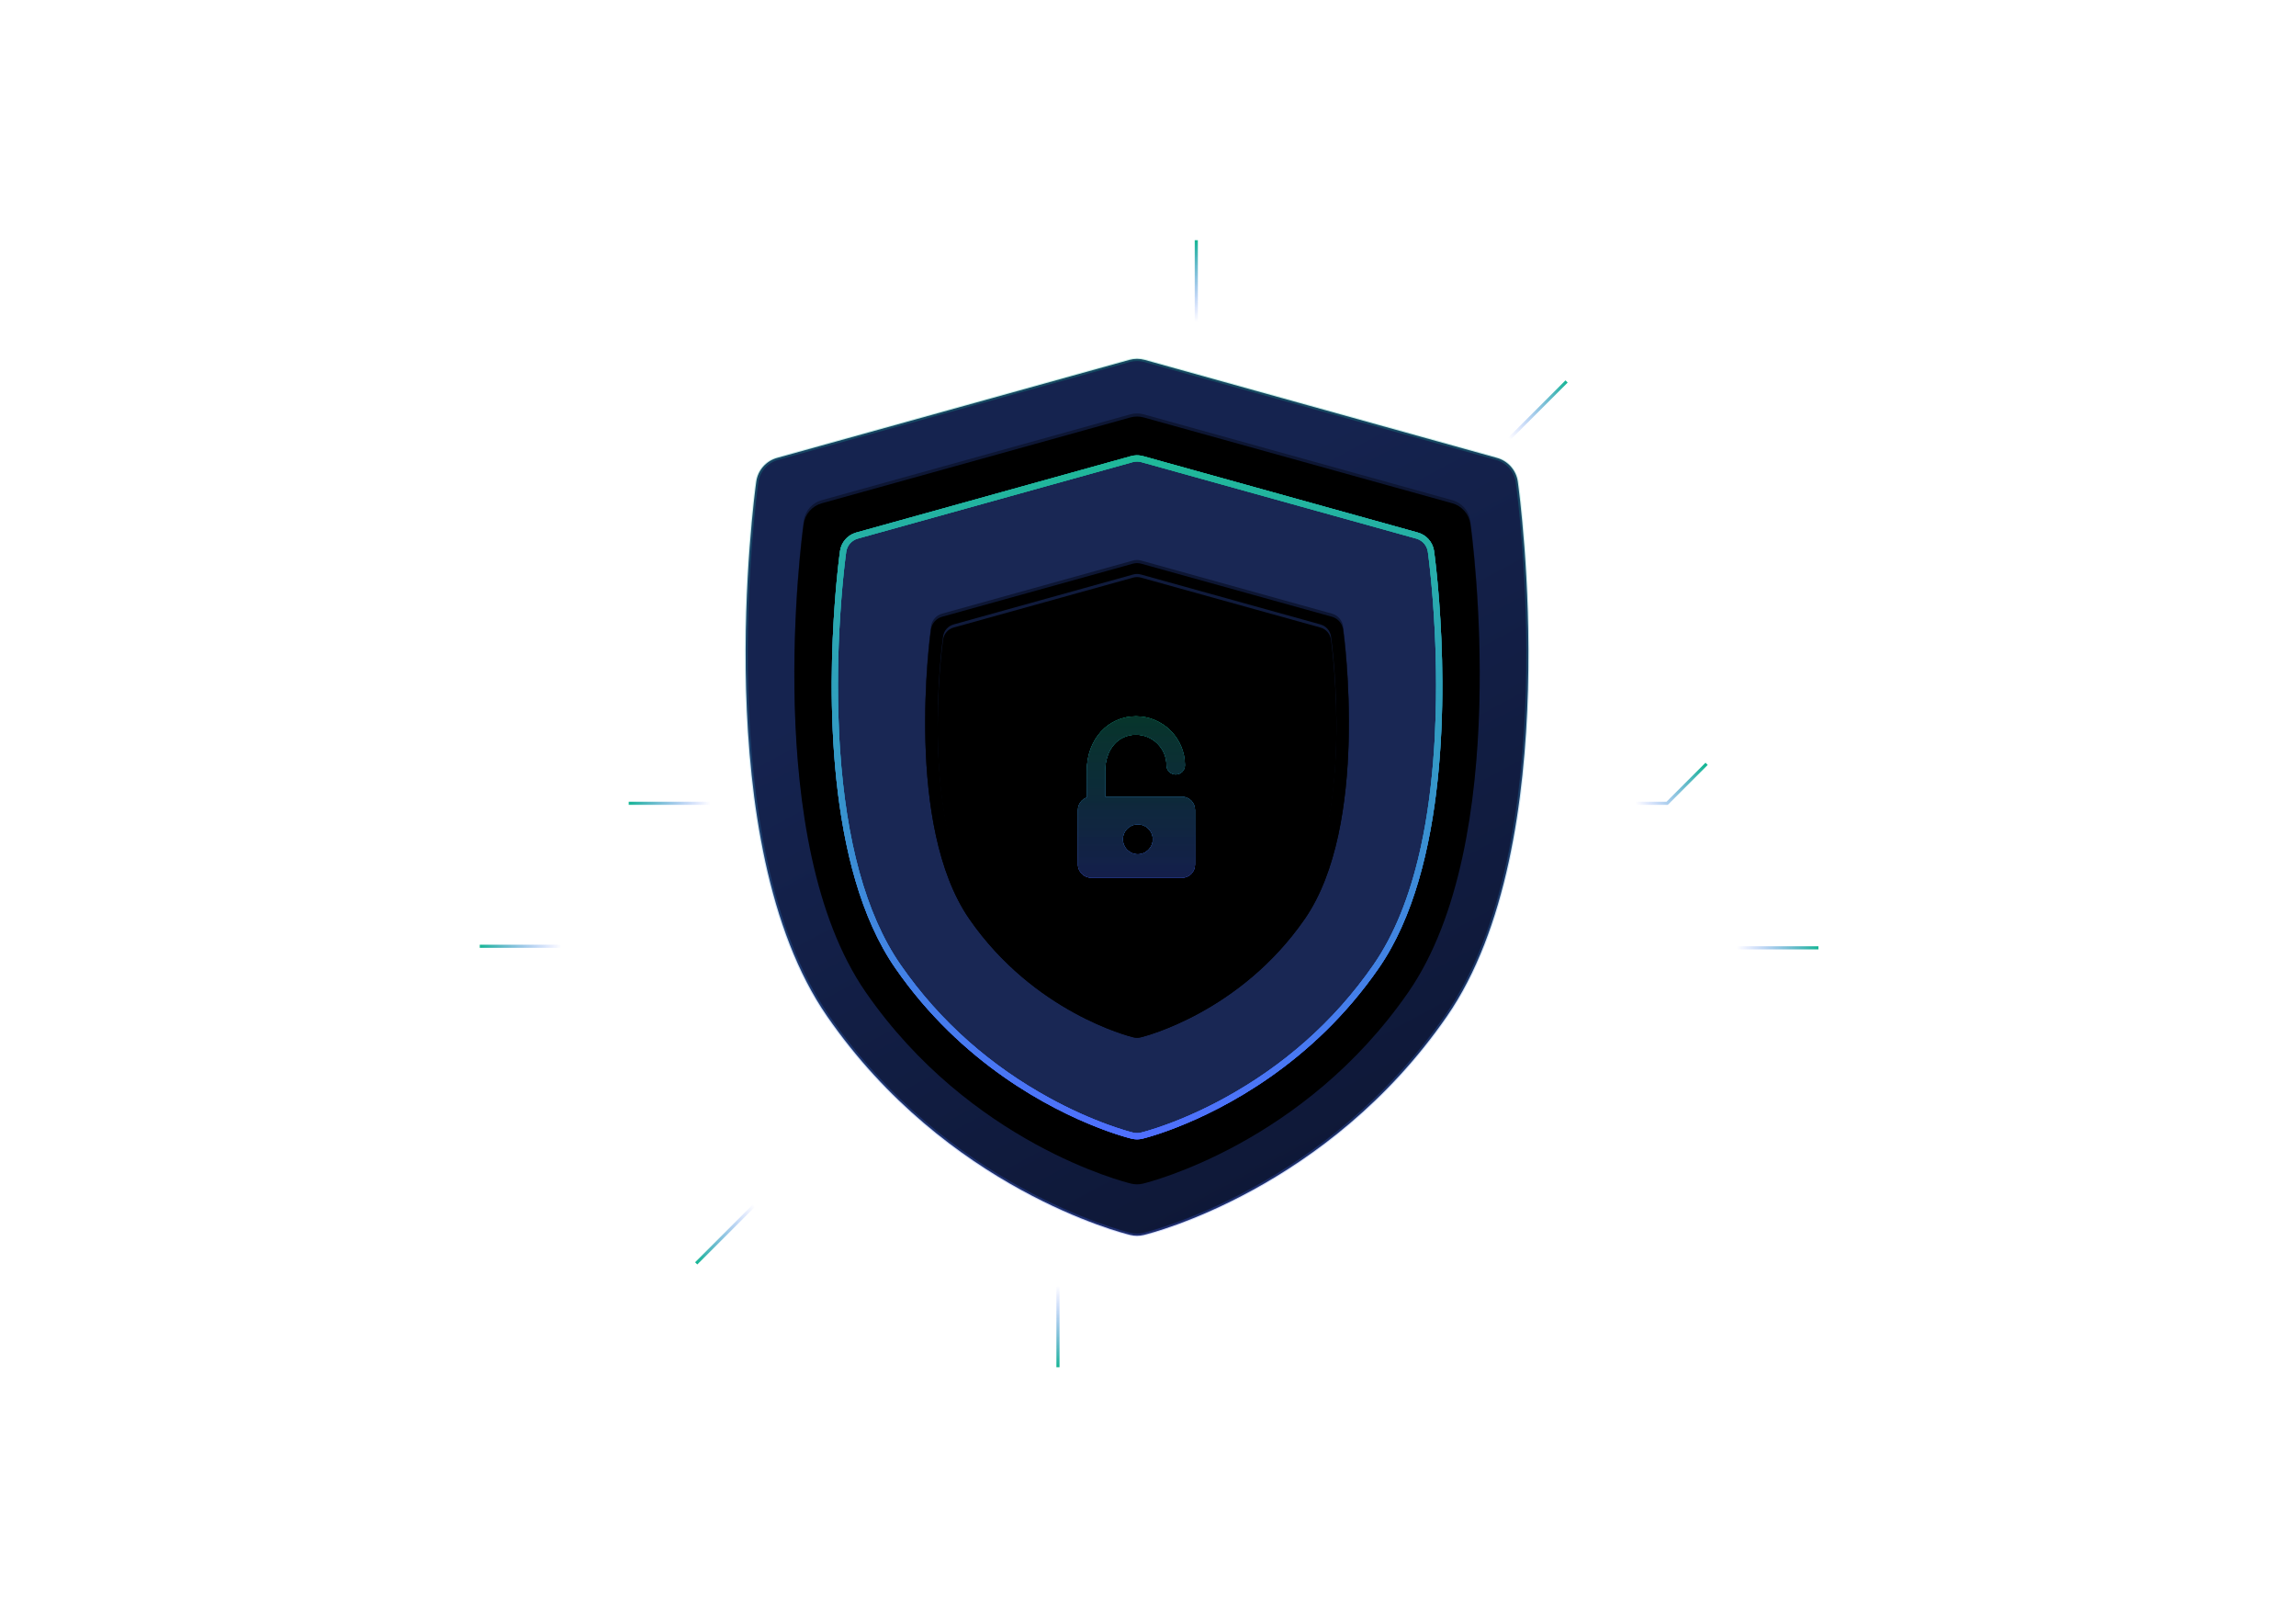 <?xml version="1.0" encoding="UTF-8"?>
<svg width="737px" height="514px" viewBox="0 0 737 514" version="1.1" xmlns="http://www.w3.org/2000/svg" xmlns:xlink="http://www.w3.org/1999/xlink">
    <title>custodial</title>
    <defs>
        <linearGradient x1="50%" y1="0%" x2="50%" y2="100%" id="linearGradient-1">
            <stop stop-color="#FFFFFF" stop-opacity="0" offset="0%"></stop>
            <stop stop-color="#FFFFFF" offset="100%"></stop>
        </linearGradient>
        <linearGradient x1="71.904%" y1="50%" x2="1.986%" y2="49.898%" id="linearGradient-2">
            <stop stop-color="#FFFFFF" stop-opacity="0" offset="0%"></stop>
            <stop stop-color="#FFFFFF" offset="100%"></stop>
        </linearGradient>
        <linearGradient x1="71.904%" y1="50%" x2="1.986%" y2="49.897%" id="linearGradient-3">
            <stop stop-color="#FFFFFF" stop-opacity="0" offset="0%"></stop>
            <stop stop-color="#FFFFFF" offset="100%"></stop>
        </linearGradient>
        <linearGradient x1="9.304%" y1="61%" x2="100%" y2="0%" id="linearGradient-4">
            <stop stop-color="#FFFFFF" stop-opacity="0" offset="0%"></stop>
            <stop stop-color="#FFFFFF" offset="100%"></stop>
        </linearGradient>
        <linearGradient x1="18.677%" y1="-2.63%" x2="75.767%" y2="105.526%" id="linearGradient-5">
            <stop stop-color="#15234F" offset="0%"></stop>
            <stop stop-color="#15234F" offset="27.94%"></stop>
            <stop stop-color="#0D1633" offset="100%"></stop>
            <stop stop-color="#0D1633" offset="100%"></stop>
        </linearGradient>
        <linearGradient x1="50%" y1="0%" x2="50%" y2="100%" id="linearGradient-6">
            <stop stop-color="#15B694" offset="0%"></stop>
            <stop stop-color="#4769FF" offset="100%"></stop>
        </linearGradient>
        <path d="M232.991,51.977 C232.548,48.8 230.263,46.187 227.173,45.328 L128.138,17.787 C126.727,17.394 125.235,17.394 123.822,17.787 L24.788,45.328 C21.698,46.187 19.412,48.799 18.97,51.977 C18.396,56.108 5.292,153.699 38.903,202.247 C72.474,250.738 121.998,263.164 124.09,263.67 C124.711,263.82 125.345,263.895 125.98,263.895 C126.616,263.895 127.249,263.819 127.871,263.67 C129.964,263.164 179.488,250.738 213.058,202.247 C246.669,153.7 233.565,56.109 232.991,51.977 Z" id="path-7"></path>
        <filter x="-0.2%" y="-0.2%" width="100.5%" height="100.4%" filterUnits="objectBoundingBox" id="filter-8">
            <feOffset dx="0" dy="1" in="SourceAlpha" result="shadowOffsetInner1"></feOffset>
            <feComposite in="shadowOffsetInner1" in2="SourceAlpha" operator="arithmetic" k2="-1" k3="1" result="shadowInnerInner1"></feComposite>
            <feColorMatrix values="0 0 0 0 0   0 0 0 0 0   0 0 0 0 0  0 0 0 0.5 0" type="matrix" in="shadowInnerInner1"></feColorMatrix>
        </filter>
        <linearGradient x1="50%" y1="0%" x2="50%" y2="100%" id="linearGradient-9">
            <stop stop-color="#15B694" offset="0%"></stop>
            <stop stop-color="#4769FF" offset="100%"></stop>
        </linearGradient>
        <filter x="-13.8%" y="-12.3%" width="127.6%" height="124.6%" filterUnits="objectBoundingBox" id="filter-10">
            <feGaussianBlur stdDeviation="9" in="SourceGraphic"></feGaussianBlur>
        </filter>
        <filter x="-7.7%" y="-6.8%" width="115.3%" height="113.7%" filterUnits="objectBoundingBox" id="filter-11">
            <feGaussianBlur stdDeviation="5" in="SourceGraphic"></feGaussianBlur>
        </filter>
        <filter x="-3.1%" y="-2.7%" width="106.1%" height="105.5%" filterUnits="objectBoundingBox" id="filter-12">
            <feGaussianBlur stdDeviation="2" in="SourceGraphic"></feGaussianBlur>
        </filter>
        <path d="M192.132,85.851 C191.859,83.887 190.446,82.271 188.536,81.74 L127.315,64.715 C126.442,64.472 125.52,64.472 124.646,64.715 L63.425,81.74 C61.515,82.271 60.102,83.886 59.829,85.851 C59.474,88.404 51.373,148.733 72.15,178.745 C92.904,208.721 123.519,216.403 124.812,216.715 C125.196,216.808 125.588,216.854 125.98,216.854 C126.373,216.854 126.765,216.808 127.149,216.715 C128.443,216.403 159.058,208.721 179.81,178.745 C200.588,148.734 192.487,88.405 192.132,85.851 Z" id="path-13"></path>
        <filter x="-0.4%" y="-0.3%" width="100.7%" height="101.3%" filterUnits="objectBoundingBox" id="filter-14">
            <feOffset dx="0" dy="1" in="SourceAlpha" result="shadowOffsetOuter1"></feOffset>
            <feColorMatrix values="0 0 0 0 0.278   0 0 0 0 0.414   0 0 0 0 1  0 0 0 0.314 0" type="matrix" in="shadowOffsetOuter1"></feColorMatrix>
        </filter>
        <filter x="-0.4%" y="-0.3%" width="100.7%" height="101.3%" filterUnits="objectBoundingBox" id="filter-15">
            <feOffset dx="0" dy="1" in="SourceAlpha" result="shadowOffsetInner1"></feOffset>
            <feComposite in="shadowOffsetInner1" in2="SourceAlpha" operator="arithmetic" k2="-1" k3="1" result="shadowInnerInner1"></feComposite>
            <feColorMatrix values="0 0 0 0 0.083   0 0 0 0 0.712   0 0 0 0 0.582  0 0 0 0 0" type="matrix" in="shadowInnerInner1"></feColorMatrix>
        </filter>
        <path d="M188.241,89.077 C187.984,87.228 186.654,85.708 184.856,85.208 L127.236,69.184 C126.415,68.955 125.547,68.955 124.725,69.184 L67.105,85.208 C65.307,85.708 63.977,87.228 63.72,89.077 C63.386,91.48 55.762,148.26 75.317,176.506 C94.849,204.719 123.664,211.949 124.88,212.243 C125.242,212.331 125.611,212.374 125.98,212.374 C126.35,212.374 126.719,212.33 127.08,212.243 C128.298,211.949 157.112,204.719 176.644,176.506 C196.199,148.261 188.575,91.48 188.241,89.077 Z" id="path-16"></path>
        <filter x="-0.4%" y="-0.3%" width="100.8%" height="101.4%" filterUnits="objectBoundingBox" id="filter-17">
            <feOffset dx="0" dy="1" in="SourceAlpha" result="shadowOffsetOuter1"></feOffset>
            <feColorMatrix values="0 0 0 0 0.083   0 0 0 0 0.712   0 0 0 0 0.582  0 0 0 0.181 0" type="matrix" in="shadowOffsetOuter1"></feColorMatrix>
        </filter>
        <filter x="-0.4%" y="-0.3%" width="100.8%" height="101.4%" filterUnits="objectBoundingBox" id="filter-18">
            <feOffset dx="0" dy="1" in="SourceAlpha" result="shadowOffsetInner1"></feOffset>
            <feComposite in="shadowOffsetInner1" in2="SourceAlpha" operator="arithmetic" k2="-1" k3="1" result="shadowInnerInner1"></feComposite>
            <feColorMatrix values="0 0 0 0 0   0 0 0 0 0   0 0 0 0 0  0 0 0 0 0" type="matrix" in="shadowInnerInner1"></feColorMatrix>
        </filter>
        <linearGradient x1="50%" y1="0%" x2="50%" y2="100%" id="linearGradient-19">
            <stop stop-color="#15B694" offset="0%"></stop>
            <stop stop-color="#4769FF" offset="100%"></stop>
        </linearGradient>
        <path d="M33.436,25.823 L8.775,25.823 L8.775,17.609 C8.775,10.72 12.848,5.909 18.624,5.909 C24.032,5.909 28.452,10.309 28.452,15.718 C28.452,17.35 29.785,18.673 31.417,18.673 C33.049,18.673 34.376,17.35 34.376,15.718 C34.376,7.051 27.327,-3.19744231e-14 18.66,-3.19744231e-14 C14.322,-3.19744231e-14 10.301,1.756 7.409,4.944 C4.462,8.193 2.866,12.572 2.866,17.609 L2.866,26.07 C1.211,26.655 0.03,28.226 0.03,30.077 L0.03,47.568 C0.03,49.918 2.013,51.823 4.363,51.823 L33.436,51.823 C35.785,51.823 37.611,49.918 37.611,47.568 L37.611,30.077 C37.611,27.728 35.785,25.823 33.436,25.823 Z M19.254,44.273 C16.603,44.273 14.454,42.123 14.454,39.473 C14.454,36.822 16.603,34.673 19.254,34.673 C21.905,34.673 24.054,36.822 24.054,39.473 C24.054,42.124 21.905,44.273 19.254,44.273 Z" id="path-20"></path>
        <filter x="-9.3%" y="-6.8%" width="118.6%" height="113.5%" filterUnits="objectBoundingBox" id="filter-21">
            <feGaussianBlur stdDeviation="3.5" in="SourceAlpha" result="shadowBlurInner1"></feGaussianBlur>
            <feOffset dx="0" dy="0" in="shadowBlurInner1" result="shadowOffsetInner1"></feOffset>
            <feComposite in="shadowOffsetInner1" in2="SourceAlpha" operator="arithmetic" k2="-1" k3="1" result="shadowInnerInner1"></feComposite>
            <feColorMatrix values="0 0 0 0 1   0 0 0 0 1   0 0 0 0 1  0 0 0 0.182 0" type="matrix" in="shadowInnerInner1"></feColorMatrix>
        </filter>
        <filter x="-71.8%" y="-52.1%" width="243.7%" height="204.2%" filterUnits="objectBoundingBox" id="filter-22">
            <feGaussianBlur stdDeviation="9" in="SourceGraphic"></feGaussianBlur>
        </filter>
        <filter x="-31.9%" y="-23.2%" width="163.9%" height="146.3%" filterUnits="objectBoundingBox" id="filter-23">
            <feGaussianBlur stdDeviation="4" in="SourceGraphic"></feGaussianBlur>
        </filter>
        <filter x="-167.6%" y="-121.6%" width="435.3%" height="343.1%" filterUnits="objectBoundingBox" id="filter-24">
            <feGaussianBlur stdDeviation="21" in="SourceGraphic"></feGaussianBlur>
        </filter>
        <linearGradient x1="0%" y1="50%" x2="100%" y2="49.927%" id="linearGradient-25">
            <stop stop-color="#15B694" offset="0%"></stop>
            <stop stop-color="#4769FF" stop-opacity="0" offset="100%"></stop>
        </linearGradient>
        <linearGradient x1="0%" y1="50%" x2="100%" y2="35.256%" id="linearGradient-26">
            <stop stop-color="#4769FF" stop-opacity="0" offset="0%"></stop>
            <stop stop-color="#15B694" offset="100%"></stop>
        </linearGradient>
    </defs>
    <g id="Web" stroke="none" stroke-width="1" fill="none" fill-rule="evenodd">
        <g id="proswap-landing-v1" transform="translate(-578, -2747)">
            <g id="Group-14" transform="translate(0, 2706)">
                <g id="custodial" transform="translate(578, 41.19)">
                    <g id="Group-28">
                        <g id="Group-23" opacity="0.155" fill-rule="nonzero">
                            <polygon id="Line-2" fill="url(#linearGradient-1)" points="340 0 340 133 339 133 339 0"></polygon>
                            <polygon id="Line-2-Copy" fill="url(#linearGradient-1)" points="384.5 0 384.5 133 383.5 133 383.5 0"></polygon>
                            <polygon id="Line-2-Copy-3" fill="url(#linearGradient-1)" transform="translate(339.5, 446.5) scale(1, -1) translate(-339.5, -446.5) " points="340 380 340 513 339 513 339 380"></polygon>
                            <polygon id="Line-2-Copy-2" fill="url(#linearGradient-1)" transform="translate(384, 446.5) scale(1, -1) translate(-384, -446.5) " points="384.5 380 384.5 513 383.5 513 383.5 380"></polygon>
                            <g id="Group-21" transform="translate(482.5, 211.5)">
                                <polygon id="Path-4" fill="url(#linearGradient-2)" points="73.048 -0.5 152.233 -0.5 177.488 24.755 253.61 24.755 253.61 25.755 177.074 25.755 151.818 0.5 73.461 0.5 48.207 25.755 0.5 25.755 0.5 24.755 47.792 24.755"></polygon>
                                <polygon id="Path-5" fill="url(#linearGradient-3)" points="77.766 20.276 147.039 20.276 172.37 45.607 253.61 45.607 253.61 46.607 171.956 46.607 146.624 21.275 78.181 21.275 52.849 46.607 0.5 46.607 0.5 45.607 52.434 45.607"></polygon>
                                <polygon id="Path-4-Copy" fill="url(#linearGradient-2)" transform="translate(126.055, 79.628) scale(1, -1) translate(-126.055, -79.628) " points="151.233 66.5 176.488 91.755 252.61 91.755 252.61 92.755 176.074 92.755 150.817 67.499 72.462 67.499 47.207 92.755 -0.5 92.755 -0.5 91.755 46.792 91.755 72.048 66.5"></polygon>
                                <polygon id="Path-5-Copy" fill="url(#linearGradient-3)" transform="translate(127.055, 58.814) scale(1, -1) translate(-127.055, -58.814) " points="147.039 45.648 172.37 70.979 253.61 70.979 253.61 71.979 171.956 71.979 146.625 46.648 78.18 46.648 52.849 71.979 0.5 71.979 0.5 70.979 52.434 70.979 77.766 45.648"></polygon>
                            </g>
                            <g id="Group-21-Copy" transform="translate(127, 258) scale(-1, 1) translate(-127, -258) translate(0, 211.5)">
                                <polygon id="Path-4" fill="url(#linearGradient-2)" points="73.048 -0.5 152.233 -0.5 177.488 24.755 253.61 24.755 253.61 25.755 177.074 25.755 151.818 0.5 73.461 0.5 48.207 25.755 0.5 25.755 0.5 24.755 47.792 24.755"></polygon>
                                <polygon id="Path-5" fill="url(#linearGradient-3)" points="77.766 20.276 147.039 20.276 172.37 45.607 253.61 45.607 253.61 46.607 171.956 46.607 146.624 21.275 78.181 21.275 52.849 46.607 0.5 46.607 0.5 45.607 52.434 45.607"></polygon>
                                <polygon id="Path-4-Copy" fill="url(#linearGradient-2)" transform="translate(126.055, 79.628) scale(1, -1) translate(-126.055, -79.628) " points="151.233 66.5 176.488 91.755 252.61 91.755 252.61 92.755 176.074 92.755 150.817 67.499 72.462 67.499 47.207 92.755 -0.5 92.755 -0.5 91.755 46.792 91.755 72.048 66.5"></polygon>
                                <polygon id="Path-5-Copy" fill="url(#linearGradient-3)" transform="translate(127.055, 58.814) scale(1, -1) translate(-127.055, -58.814) " points="147.039 45.648 172.37 70.979 253.61 70.979 253.61 71.979 171.956 71.979 146.625 46.648 78.18 46.648 52.849 71.979 0.5 71.979 0.5 70.979 52.434 70.979 77.766 45.648"></polygon>
                            </g>
                            <g id="Group-22" transform="translate(151.033, 335)" fill="url(#linearGradient-4)">
                                <polygon id="Path-7" points="143.614 10.646 144.321 11.354 1.354 154.321 0.646 153.614"></polygon>
                                <polygon id="Path-7-Copy-2" points="142.614 -0.354 143.321 0.354 0.354 143.321 -0.354 142.614"></polygon>
                                <polygon id="Path-7-Copy-3" points="167.614 -0.354 168.321 0.354 25.354 143.321 24.646 142.614"></polygon>
                            </g>
                            <g id="Group-22-Copy" transform="translate(520, 99) scale(-1, -1) translate(-520, -99) translate(436, 22)" fill="url(#linearGradient-4)">
                                <polygon id="Path-7" points="143.614 10.646 144.321 11.354 1.354 154.321 0.646 153.614"></polygon>
                                <polygon id="Path-7-Copy-2" points="142.614 -0.354 143.321 0.354 0.354 143.321 -0.354 142.614"></polygon>
                                <polygon id="Path-7-Copy-3" points="167.614 -0.354 168.321 0.354 25.354 143.321 24.646 142.614"></polygon>
                            </g>
                        </g>
                        <g id="Group-27" transform="translate(154, 76.5)">
                            <g id="shield-(1)" transform="translate(85, 38.5)" fill-rule="nonzero">
                                <path d="M248.183,39.382 C247.678,35.754 245.068,32.77 241.539,31.789 L128.445,0.337 C126.833,-0.112 125.13,-0.112 123.516,0.337 L10.422,31.789 C6.893,32.77 4.283,35.753 3.778,39.382 C3.122,44.099 -11.843,155.545 26.54,210.986 C64.877,266.361 121.433,280.552 123.821,281.129 C124.531,281.301 125.255,281.386 125.98,281.386 C126.706,281.386 127.43,281.3 128.14,281.129 C130.529,280.552 187.085,266.361 225.421,210.986 C263.804,155.546 248.839,44.1 248.183,39.382 Z" id="Shape" fill="url(#linearGradient-5)"></path>
                                <path d="M248.016,39.521 C247.512,35.898 244.905,32.917 241.381,31.938 L128.441,0.529 C126.831,0.081 125.131,0.081 123.519,0.529 L10.58,31.938 C7.056,32.917 4.449,35.896 3.945,39.521 C3.29,44.231 -11.654,155.525 26.676,210.89 C64.961,266.189 121.439,280.361 123.824,280.937 C124.533,281.109 125.256,281.193 125.98,281.193 C126.705,281.193 127.428,281.107 128.137,280.937 C130.523,280.361 187.001,266.189 225.285,210.89 C263.615,155.526 248.671,44.232 248.016,39.521 Z" id="Shape" stroke="url(#linearGradient-6)" opacity="0.249"></path>
                                <g id="Shape-Copy">
                                    <use fill="#0D1633" xlink:href="#path-7"></use>
                                    <use fill="black" fill-opacity="1" filter="url(#filter-8)" xlink:href="#path-7"></use>
                                </g>
                                <path d="M221.317,61.655 C220.923,58.825 218.886,56.497 216.133,55.731 L127.903,31.195 C126.645,30.844 125.317,30.844 124.058,31.195 L35.827,55.731 C33.074,56.497 31.038,58.824 30.644,61.655 C30.132,65.335 18.458,152.28 48.402,195.532 C78.311,238.733 122.433,249.804 124.296,250.254 C124.85,250.388 125.414,250.454 125.98,250.454 C126.547,250.454 127.111,250.387 127.665,250.254 C129.529,249.804 173.651,238.733 203.559,195.532 C233.503,152.281 221.829,65.336 221.317,61.655 Z" id="Shape-Copy-2" fill="#192754"></path>
                                <path d="M124.058,31.195 C125.212,30.874 126.424,30.847 127.587,31.114 L127.903,31.195 L216.133,55.731 C218.8,56.473 220.795,58.681 221.275,61.391 L221.336,61.791 L221.518,63.19 L221.627,64.072 L221.821,65.723 L221.966,67.033 L222.123,68.503 L222.286,70.128 L222.456,71.9 C222.569,73.129 222.685,74.454 222.799,75.864 L222.969,78.044 C225.065,106.078 226.017,163.094 203.559,195.532 C182.324,226.205 153.924,240.681 138.571,246.658 L137.305,247.143 C136.894,247.299 136.493,247.447 136.104,247.589 L134.97,247.996 C134.604,248.126 134.25,248.249 133.907,248.366 L132.917,248.7 L132.002,248.998 L131.166,249.262 L130.41,249.493 L129.435,249.779 L128.445,250.054 L127.665,250.254 C127.111,250.387 126.547,250.454 125.98,250.454 C125.414,250.454 124.85,250.388 124.296,250.254 L123.873,250.148 L123.303,249.996 L122.526,249.779 L121.551,249.493 L120.796,249.262 L119.959,248.998 L119.045,248.7 L118.054,248.366 C117.883,248.308 117.709,248.248 117.532,248.186 L116.433,247.798 C115.866,247.594 115.273,247.376 114.656,247.143 L113.39,246.658 C98.037,240.681 69.637,226.205 48.402,195.532 C25.944,163.093 26.896,106.077 28.992,78.044 L29.162,75.864 L29.334,73.814 C29.362,73.483 29.391,73.158 29.42,72.839 L29.59,70.995 L29.757,69.296 L29.917,67.748 L30.069,66.358 L30.208,65.13 L30.334,64.072 L30.532,62.488 L30.644,61.655 C31.026,58.912 32.949,56.643 35.571,55.808 L35.827,55.731 L124.058,31.195 Z M127.367,33.121 C126.55,32.894 125.693,32.871 124.868,33.053 L124.594,33.121 L36.363,57.658 C34.378,58.21 32.909,59.889 32.625,61.931 L32.415,63.538 L32.306,64.424 L32.078,66.382 L31.927,67.765 L31.744,69.524 L31.566,71.346 L31.392,73.229 C31.307,74.186 31.224,75.165 31.144,76.165 L30.986,78.193 C30.132,89.622 29.769,101.624 30.101,113.699 C30.157,115.731 30.232,117.742 30.326,119.733 L30.426,121.716 C30.461,122.375 30.499,123.031 30.539,123.685 L30.665,125.64 C32.605,154.2 38.722,178.037 50.046,194.394 C62.982,213.078 79.489,227.118 97.827,237.171 C104.338,240.74 110.65,243.559 116.543,245.71 C118.423,246.397 120.155,246.976 121.719,247.454 L122.592,247.716 L123.393,247.947 L124.069,248.132 L124.614,248.273 C124.667,248.286 124.718,248.299 124.766,248.31 C125.162,248.406 125.569,248.454 125.98,248.454 C126.389,248.454 126.797,248.406 127.195,248.31 L127.696,248.184 L128.328,248.014 L129.088,247.798 L129.663,247.629 C131.376,247.119 133.303,246.482 135.418,245.71 C141.311,243.559 147.624,240.74 154.134,237.171 C172.473,227.118 188.979,213.079 201.915,194.394 C208.606,184.728 213.479,172.451 216.747,158.131 L217.117,156.47 C219.234,146.726 220.626,136.067 221.361,124.665 L221.48,122.703 L221.587,120.727 C221.704,118.413 221.794,116.07 221.86,113.7 C222.192,101.624 221.829,89.622 220.975,78.193 L220.817,76.165 L220.653,74.194 C220.625,73.87 220.597,73.549 220.568,73.23 L220.395,71.347 L220.217,69.525 L220.034,67.765 L219.882,66.382 L219.767,65.373 L219.6,63.974 L219.456,62.83 L219.336,61.931 C219.062,59.965 217.69,58.335 215.816,57.724 L215.598,57.658 L127.367,33.121 Z" id="Shape-Copy-2" fill="url(#linearGradient-9)"></path>
                                <path d="M124.058,31.195 C125.212,30.874 126.424,30.847 127.587,31.114 L127.903,31.195 L216.133,55.731 C218.8,56.473 220.795,58.681 221.275,61.391 L221.336,61.791 L221.518,63.19 L221.627,64.072 L221.821,65.723 L221.966,67.033 L222.123,68.503 L222.286,70.128 L222.456,71.9 C222.569,73.129 222.685,74.454 222.799,75.864 L222.969,78.044 C225.065,106.078 226.017,163.094 203.559,195.532 C182.324,226.205 153.924,240.681 138.571,246.658 L137.305,247.143 C136.894,247.299 136.493,247.447 136.104,247.589 L134.97,247.996 C134.604,248.126 134.25,248.249 133.907,248.366 L132.917,248.7 L132.002,248.998 L131.166,249.262 L130.41,249.493 L129.435,249.779 L128.445,250.054 L127.665,250.254 C127.111,250.387 126.547,250.454 125.98,250.454 C125.414,250.454 124.85,250.388 124.296,250.254 L123.873,250.148 L123.303,249.996 L122.526,249.779 L121.551,249.493 L120.796,249.262 L119.959,248.998 L119.045,248.7 L118.054,248.366 C117.883,248.308 117.709,248.248 117.532,248.186 L116.433,247.798 C115.866,247.594 115.273,247.376 114.656,247.143 L113.39,246.658 C98.037,240.681 69.637,226.205 48.402,195.532 C25.944,163.093 26.896,106.077 28.992,78.044 L29.162,75.864 L29.334,73.814 C29.362,73.483 29.391,73.158 29.42,72.839 L29.59,70.995 L29.757,69.296 L29.917,67.748 L30.069,66.358 L30.208,65.13 L30.334,64.072 L30.532,62.488 L30.644,61.655 C31.026,58.912 32.949,56.643 35.571,55.808 L35.827,55.731 L124.058,31.195 Z M127.367,33.121 C126.55,32.894 125.693,32.871 124.868,33.053 L124.594,33.121 L36.363,57.658 C34.378,58.21 32.909,59.889 32.625,61.931 L32.415,63.538 L32.306,64.424 L32.078,66.382 L31.927,67.765 L31.744,69.524 L31.566,71.346 L31.392,73.229 C31.307,74.186 31.224,75.165 31.144,76.165 L30.986,78.193 C30.132,89.622 29.769,101.624 30.101,113.699 C30.157,115.731 30.232,117.742 30.326,119.733 L30.426,121.716 C30.461,122.375 30.499,123.031 30.539,123.685 L30.665,125.64 C32.605,154.2 38.722,178.037 50.046,194.394 C62.982,213.078 79.489,227.118 97.827,237.171 C104.338,240.74 110.65,243.559 116.543,245.71 C118.423,246.397 120.155,246.976 121.719,247.454 L122.592,247.716 L123.393,247.947 L124.069,248.132 L124.614,248.273 C124.667,248.286 124.718,248.299 124.766,248.31 C125.162,248.406 125.569,248.454 125.98,248.454 C126.389,248.454 126.797,248.406 127.195,248.31 L127.696,248.184 L128.328,248.014 L129.088,247.798 L129.663,247.629 C131.376,247.119 133.303,246.482 135.418,245.71 C141.311,243.559 147.624,240.74 154.134,237.171 C172.473,227.118 188.979,213.079 201.915,194.394 C208.606,184.728 213.479,172.451 216.747,158.131 L217.117,156.47 C219.234,146.726 220.626,136.067 221.361,124.665 L221.48,122.703 L221.587,120.727 C221.704,118.413 221.794,116.07 221.86,113.7 C222.192,101.624 221.829,89.622 220.975,78.193 L220.817,76.165 L220.653,74.194 C220.625,73.87 220.597,73.549 220.568,73.23 L220.395,71.347 L220.217,69.525 L220.034,67.765 L219.882,66.382 L219.767,65.373 L219.6,63.974 L219.456,62.83 L219.336,61.931 C219.062,59.965 217.69,58.335 215.816,57.724 L215.598,57.658 L127.367,33.121 Z" id="Shape-Copy-2" fill="url(#linearGradient-9)" filter="url(#filter-10)"></path>
                                <path d="M124.058,31.195 C125.212,30.874 126.424,30.847 127.587,31.114 L127.903,31.195 L216.133,55.731 C218.8,56.473 220.795,58.681 221.275,61.391 L221.336,61.791 L221.518,63.19 L221.627,64.072 L221.821,65.723 L221.966,67.033 L222.123,68.503 L222.286,70.128 L222.456,71.9 C222.569,73.129 222.685,74.454 222.799,75.864 L222.969,78.044 C225.065,106.078 226.017,163.094 203.559,195.532 C182.324,226.205 153.924,240.681 138.571,246.658 L137.305,247.143 C136.894,247.299 136.493,247.447 136.104,247.589 L134.97,247.996 C134.604,248.126 134.25,248.249 133.907,248.366 L132.917,248.7 L132.002,248.998 L131.166,249.262 L130.41,249.493 L129.435,249.779 L128.445,250.054 L127.665,250.254 C127.111,250.387 126.547,250.454 125.98,250.454 C125.414,250.454 124.85,250.388 124.296,250.254 L123.873,250.148 L123.303,249.996 L122.526,249.779 L121.551,249.493 L120.796,249.262 L119.959,248.998 L119.045,248.7 L118.054,248.366 C117.883,248.308 117.709,248.248 117.532,248.186 L116.433,247.798 C115.866,247.594 115.273,247.376 114.656,247.143 L113.39,246.658 C98.037,240.681 69.637,226.205 48.402,195.532 C25.944,163.093 26.896,106.077 28.992,78.044 L29.162,75.864 L29.334,73.814 C29.362,73.483 29.391,73.158 29.42,72.839 L29.59,70.995 L29.757,69.296 L29.917,67.748 L30.069,66.358 L30.208,65.13 L30.334,64.072 L30.532,62.488 L30.644,61.655 C31.026,58.912 32.949,56.643 35.571,55.808 L35.827,55.731 L124.058,31.195 Z M127.367,33.121 C126.55,32.894 125.693,32.871 124.868,33.053 L124.594,33.121 L36.363,57.658 C34.378,58.21 32.909,59.889 32.625,61.931 L32.415,63.538 L32.306,64.424 L32.078,66.382 L31.927,67.765 L31.744,69.524 L31.566,71.346 L31.392,73.229 C31.307,74.186 31.224,75.165 31.144,76.165 L30.986,78.193 C30.132,89.622 29.769,101.624 30.101,113.699 C30.157,115.731 30.232,117.742 30.326,119.733 L30.426,121.716 C30.461,122.375 30.499,123.031 30.539,123.685 L30.665,125.64 C32.605,154.2 38.722,178.037 50.046,194.394 C62.982,213.078 79.489,227.118 97.827,237.171 C104.338,240.74 110.65,243.559 116.543,245.71 C118.423,246.397 120.155,246.976 121.719,247.454 L122.592,247.716 L123.393,247.947 L124.069,248.132 L124.614,248.273 C124.667,248.286 124.718,248.299 124.766,248.31 C125.162,248.406 125.569,248.454 125.98,248.454 C126.389,248.454 126.797,248.406 127.195,248.31 L127.696,248.184 L128.328,248.014 L129.088,247.798 L129.663,247.629 C131.376,247.119 133.303,246.482 135.418,245.71 C141.311,243.559 147.624,240.74 154.134,237.171 C172.473,227.118 188.979,213.079 201.915,194.394 C208.606,184.728 213.479,172.451 216.747,158.131 L217.117,156.47 C219.234,146.726 220.626,136.067 221.361,124.665 L221.48,122.703 L221.587,120.727 C221.704,118.413 221.794,116.07 221.86,113.7 C222.192,101.624 221.829,89.622 220.975,78.193 L220.817,76.165 L220.653,74.194 C220.625,73.87 220.597,73.549 220.568,73.23 L220.395,71.347 L220.217,69.525 L220.034,67.765 L219.882,66.382 L219.767,65.373 L219.6,63.974 L219.456,62.83 L219.336,61.931 C219.062,59.965 217.69,58.335 215.816,57.724 L215.598,57.658 L127.367,33.121 Z" id="Shape-Copy-2" fill="url(#linearGradient-9)" filter="url(#filter-11)"></path>
                                <path d="M124.058,31.195 C125.212,30.874 126.424,30.847 127.587,31.114 L127.903,31.195 L216.133,55.731 C218.8,56.473 220.795,58.681 221.275,61.391 L221.336,61.791 L221.518,63.19 L221.627,64.072 L221.821,65.723 L221.966,67.033 L222.123,68.503 L222.286,70.128 L222.456,71.9 C222.569,73.129 222.685,74.454 222.799,75.864 L222.969,78.044 C225.065,106.078 226.017,163.094 203.559,195.532 C182.324,226.205 153.924,240.681 138.571,246.658 L137.305,247.143 C136.894,247.299 136.493,247.447 136.104,247.589 L134.97,247.996 C134.604,248.126 134.25,248.249 133.907,248.366 L132.917,248.7 L132.002,248.998 L131.166,249.262 L130.41,249.493 L129.435,249.779 L128.445,250.054 L127.665,250.254 C127.111,250.387 126.547,250.454 125.98,250.454 C125.414,250.454 124.85,250.388 124.296,250.254 L123.873,250.148 L123.303,249.996 L122.526,249.779 L121.551,249.493 L120.796,249.262 L119.959,248.998 L119.045,248.7 L118.054,248.366 C117.883,248.308 117.709,248.248 117.532,248.186 L116.433,247.798 C115.866,247.594 115.273,247.376 114.656,247.143 L113.39,246.658 C98.037,240.681 69.637,226.205 48.402,195.532 C25.944,163.093 26.896,106.077 28.992,78.044 L29.162,75.864 L29.334,73.814 C29.362,73.483 29.391,73.158 29.42,72.839 L29.59,70.995 L29.757,69.296 L29.917,67.748 L30.069,66.358 L30.208,65.13 L30.334,64.072 L30.532,62.488 L30.644,61.655 C31.026,58.912 32.949,56.643 35.571,55.808 L35.827,55.731 L124.058,31.195 Z M127.367,33.121 C126.55,32.894 125.693,32.871 124.868,33.053 L124.594,33.121 L36.363,57.658 C34.378,58.21 32.909,59.889 32.625,61.931 L32.415,63.538 L32.306,64.424 L32.078,66.382 L31.927,67.765 L31.744,69.524 L31.566,71.346 L31.392,73.229 C31.307,74.186 31.224,75.165 31.144,76.165 L30.986,78.193 C30.132,89.622 29.769,101.624 30.101,113.699 C30.157,115.731 30.232,117.742 30.326,119.733 L30.426,121.716 C30.461,122.375 30.499,123.031 30.539,123.685 L30.665,125.64 C32.605,154.2 38.722,178.037 50.046,194.394 C62.982,213.078 79.489,227.118 97.827,237.171 C104.338,240.74 110.65,243.559 116.543,245.71 C118.423,246.397 120.155,246.976 121.719,247.454 L122.592,247.716 L123.393,247.947 L124.069,248.132 L124.614,248.273 C124.667,248.286 124.718,248.299 124.766,248.31 C125.162,248.406 125.569,248.454 125.98,248.454 C126.389,248.454 126.797,248.406 127.195,248.31 L127.696,248.184 L128.328,248.014 L129.088,247.798 L129.663,247.629 C131.376,247.119 133.303,246.482 135.418,245.71 C141.311,243.559 147.624,240.74 154.134,237.171 C172.473,227.118 188.979,213.079 201.915,194.394 C208.606,184.728 213.479,172.451 216.747,158.131 L217.117,156.47 C219.234,146.726 220.626,136.067 221.361,124.665 L221.48,122.703 L221.587,120.727 C221.704,118.413 221.794,116.07 221.86,113.7 C222.192,101.624 221.829,89.622 220.975,78.193 L220.817,76.165 L220.653,74.194 C220.625,73.87 220.597,73.549 220.568,73.23 L220.395,71.347 L220.217,69.525 L220.034,67.765 L219.882,66.382 L219.767,65.373 L219.6,63.974 L219.456,62.83 L219.336,61.931 C219.062,59.965 217.69,58.335 215.816,57.724 L215.598,57.658 L127.367,33.121 Z" id="Shape-Copy-2" fill="#FFFFFF" opacity="0.205" filter="url(#filter-12)"></path>
                                <g id="Shape-Copy-3">
                                    <use fill="black" fill-opacity="1" filter="url(#filter-14)" xlink:href="#path-13"></use>
                                    <use fill="#0D1633" xlink:href="#path-13"></use>
                                    <use fill="black" fill-opacity="1" filter="url(#filter-15)" xlink:href="#path-13"></use>
                                </g>
                                <g id="Shape-Copy-4">
                                    <use fill="black" fill-opacity="1" filter="url(#filter-17)" xlink:href="#path-16"></use>
                                    <use fill="#101B3C" xlink:href="#path-16"></use>
                                    <use fill="black" fill-opacity="1" filter="url(#filter-18)" xlink:href="#path-16"></use>
                                </g>
                                <g id="privacy" transform="translate(106.98, 114.693)">
                                    <path d="M33.436,25.823 L8.775,25.823 L8.775,17.609 C8.775,10.72 12.848,5.909 18.624,5.909 C24.032,5.909 28.452,10.309 28.452,15.718 C28.452,17.35 29.785,18.673 31.417,18.673 C33.049,18.673 34.376,17.35 34.376,15.718 C34.376,7.051 27.327,0 18.66,0 C14.322,0 10.301,1.756 7.409,4.944 C4.462,8.193 2.866,12.572 2.866,17.609 L2.866,26.07 C1.211,26.655 0.03,28.226 0.03,30.077 L0.03,47.568 C0.03,49.918 2.013,51.823 4.363,51.823 L33.436,51.823 C35.785,51.823 37.611,49.918 37.611,47.568 L37.611,30.077 C37.611,27.728 35.785,25.823 33.436,25.823 Z M19.254,44.273 C16.603,44.273 14.454,42.123 14.454,39.473 C14.454,36.822 16.603,34.673 19.254,34.673 C21.905,34.673 24.054,36.822 24.054,39.473 C24.054,42.124 21.905,44.273 19.254,44.273 Z" id="Shape" fill="url(#linearGradient-19)"></path>
                                    <g id="Shape">
                                        <use fill="url(#linearGradient-19)" xlink:href="#path-20"></use>
                                        <use fill="black" fill-opacity="1" filter="url(#filter-21)" xlink:href="#path-20"></use>
                                    </g>
                                    <path d="M33.436,25.823 L8.775,25.823 L8.775,17.609 C8.775,10.72 12.848,5.909 18.624,5.909 C24.032,5.909 28.452,10.309 28.452,15.718 C28.452,17.35 29.785,18.673 31.417,18.673 C33.049,18.673 34.376,17.35 34.376,15.718 C34.376,7.051 27.327,-3.19744231e-14 18.66,-3.19744231e-14 C14.322,-3.19744231e-14 10.301,1.756 7.409,4.944 C4.462,8.193 2.866,12.572 2.866,17.609 L2.866,26.07 C1.211,26.655 0.03,28.226 0.03,30.077 L0.03,47.568 C0.03,49.918 2.013,51.823 4.363,51.823 L33.436,51.823 C35.785,51.823 37.611,49.918 37.611,47.568 L37.611,30.077 C37.611,27.728 35.785,25.823 33.436,25.823 Z M19.254,44.273 C16.603,44.273 14.454,42.123 14.454,39.473 C14.454,36.822 16.603,34.673 19.254,34.673 C21.905,34.673 24.054,36.822 24.054,39.473 C24.054,42.124 21.905,44.273 19.254,44.273 Z" id="Shape" fill="url(#linearGradient-19)" opacity="0.47" filter="url(#filter-22)"></path>
                                    <path d="M33.436,25.823 L8.775,25.823 L8.775,17.609 C8.775,10.72 12.848,5.909 18.624,5.909 C24.032,5.909 28.452,10.309 28.452,15.718 C28.452,17.35 29.785,18.673 31.417,18.673 C33.049,18.673 34.376,17.35 34.376,15.718 C34.376,7.051 27.327,-3.19744231e-14 18.66,-3.19744231e-14 C14.322,-3.19744231e-14 10.301,1.756 7.409,4.944 C4.462,8.193 2.866,12.572 2.866,17.609 L2.866,26.07 C1.211,26.655 0.03,28.226 0.03,30.077 L0.03,47.568 C0.03,49.918 2.013,51.823 4.363,51.823 L33.436,51.823 C35.785,51.823 37.611,49.918 37.611,47.568 L37.611,30.077 C37.611,27.728 35.785,25.823 33.436,25.823 Z M19.254,44.273 C16.603,44.273 14.454,42.123 14.454,39.473 C14.454,36.822 16.603,34.673 19.254,34.673 C21.905,34.673 24.054,36.822 24.054,39.473 C24.054,42.124 21.905,44.273 19.254,44.273 Z" id="Shape" fill="url(#linearGradient-19)" opacity="0.245" filter="url(#filter-23)"></path>
                                    <path d="M33.436,25.823 L8.775,25.823 L8.775,17.609 C8.775,10.72 12.848,5.909 18.624,5.909 C24.032,5.909 28.452,10.309 28.452,15.718 C28.452,17.35 29.785,18.673 31.417,18.673 C33.049,18.673 34.376,17.35 34.376,15.718 C34.376,7.051 27.327,-3.19744231e-14 18.66,-3.19744231e-14 C14.322,-3.19744231e-14 10.301,1.756 7.409,4.944 C4.462,8.193 2.866,12.572 2.866,17.609 L2.866,26.07 C1.211,26.655 0.03,28.226 0.03,30.077 L0.03,47.568 C0.03,49.918 2.013,51.823 4.363,51.823 L33.436,51.823 C35.785,51.823 37.611,49.918 37.611,47.568 L37.611,30.077 C37.611,27.728 35.785,25.823 33.436,25.823 Z M19.254,44.273 C16.603,44.273 14.454,42.123 14.454,39.473 C14.454,36.822 16.603,34.673 19.254,34.673 C21.905,34.673 24.054,36.822 24.054,39.473 C24.054,42.124 21.905,44.273 19.254,44.273 Z" id="Shape" fill="url(#linearGradient-19)" opacity="0.176" filter="url(#filter-24)"></path>
                                </g>
                            </g>
                            <g id="Group-25" opacity="0.353"></g>
                        </g>
                    </g>
                    <g id="Group-24" transform="translate(154, 76.5)" fill-rule="nonzero">
                        <polygon id="Path-6" fill="url(#linearGradient-25)" points="74.015 180.607 74.015 181.607 47.817 181.607 47.817 180.607"></polygon>
                        <polygon id="Path-6-Copy" fill="url(#linearGradient-25)" points="26.198 226.5 26.198 227.5 0 227.5 0 226.5"></polygon>
                        <polygon id="Path-6-Copy-2" fill="url(#linearGradient-25)" transform="translate(416.599, 227.5) scale(-1, 1) translate(-416.599, -227.5) " points="429.698 227 429.698 228 403.5 228 403.5 227"></polygon>
                        <polygon id="Path-6-Copy-3" fill="url(#linearGradient-25)" transform="translate(339.599, 55) scale(-1, 1) rotate(45) translate(-339.599, -55) " points="352.698 54.5 352.698 55.5 326.5 55.5 326.5 54.5"></polygon>
                        <polygon id="Path-6-Copy-4" fill="url(#linearGradient-25)" transform="translate(78.738, 319.5) scale(1, -1) rotate(45) translate(-78.738, -319.5) " points="91.837 319 91.837 320 65.638 320 65.638 319"></polygon>
                        <polygon id="Path-6-Copy-5" fill="url(#linearGradient-25)" transform="translate(185.599, 349) scale(1, -1) rotate(90) translate(-185.599, -349) " points="198.698 348.5 198.698 349.5 172.5 349.5 172.5 348.5"></polygon>
                        <polygon id="Path-6-Copy-6" fill="url(#linearGradient-25)" transform="translate(230, 13.5) rotate(90) translate(-230, -13.5) " points="243.099 13 243.099 14 216.901 14 216.901 13"></polygon>
                        <polygon id="Path-8" fill="url(#linearGradient-26)" points="393.454 168.088 394.161 168.795 381.349 181.607 369.266 181.607 369.266 180.607 380.934 180.607"></polygon>
                    </g>
                </g>
            </g>
        </g>
    </g>
</svg>